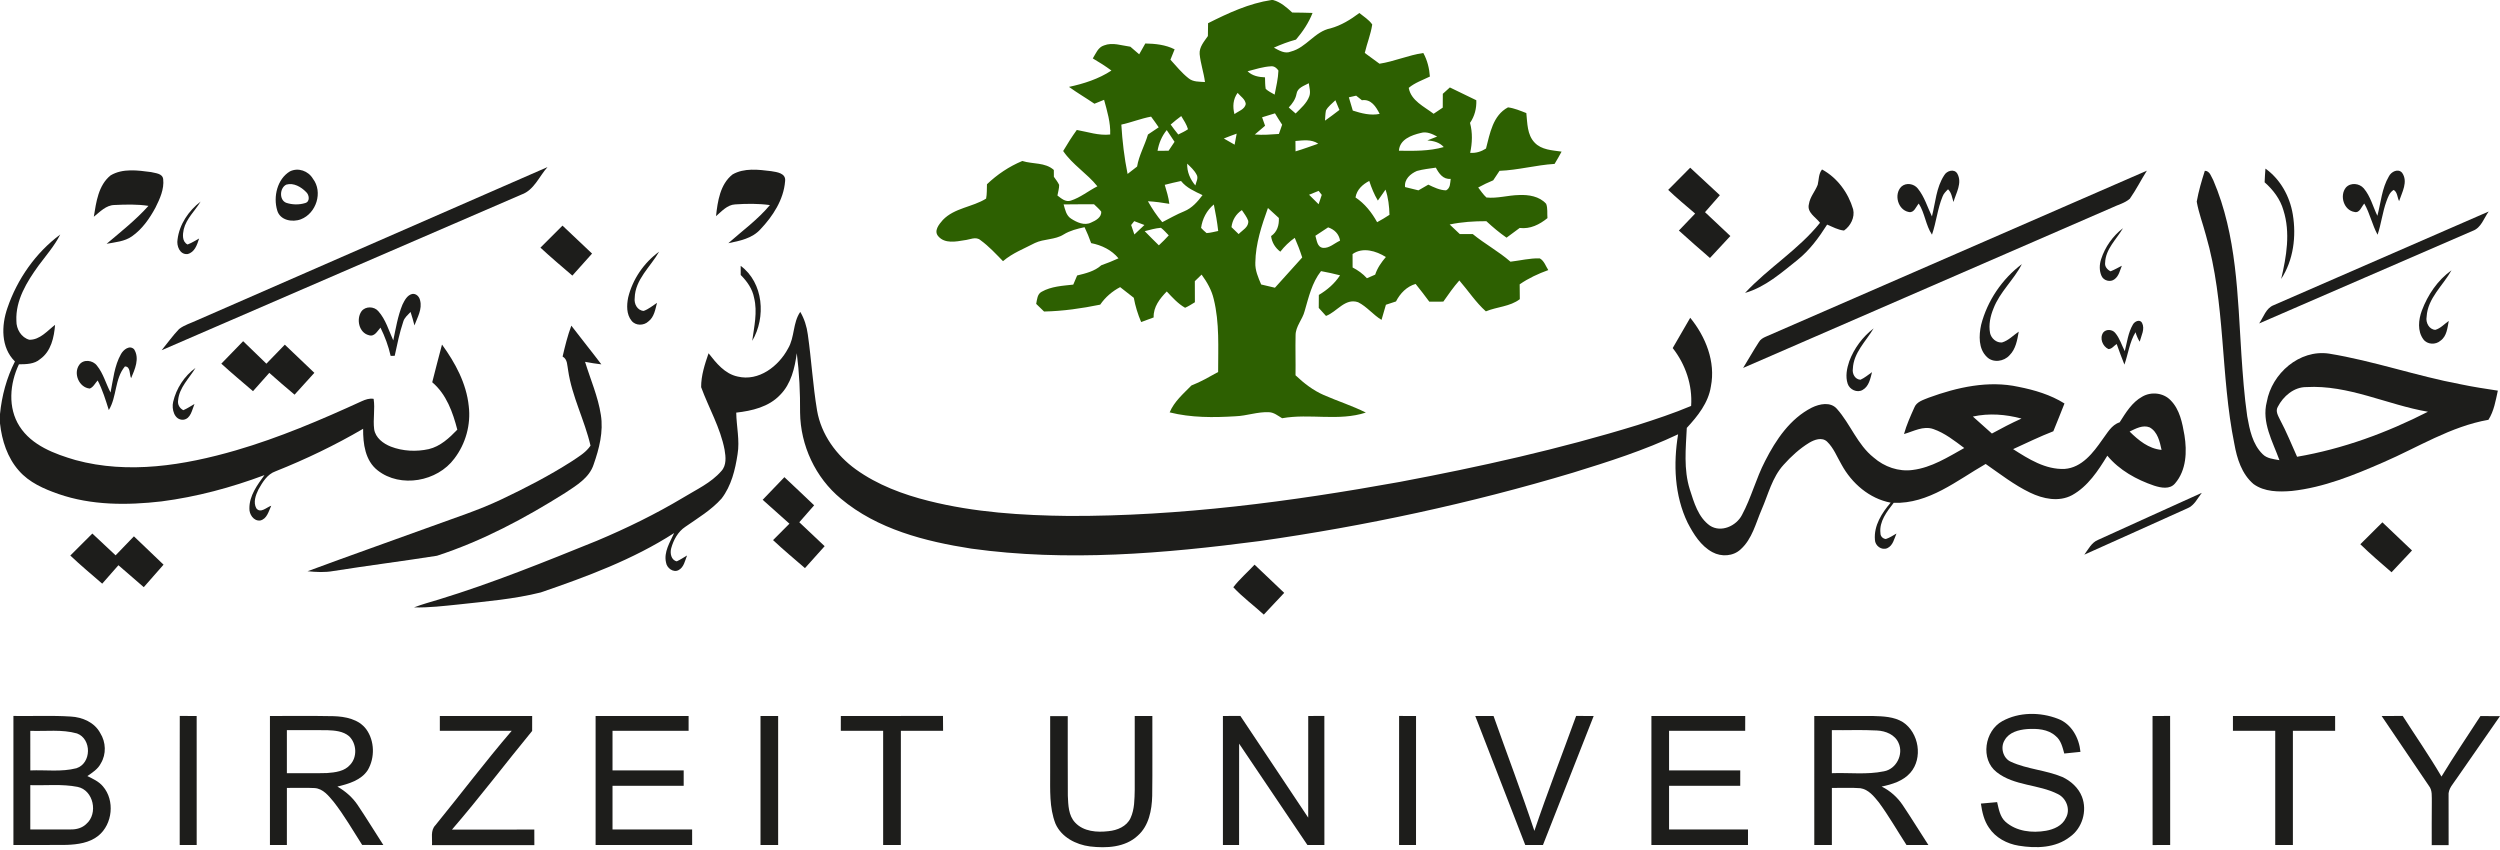 <?xml version="1.0" encoding="UTF-8" ?>
<!DOCTYPE svg PUBLIC "-//W3C//DTD SVG 1.1//EN" "http://www.w3.org/Graphics/SVG/1.1/DTD/svg11.dtd">
<svg width="1200pt" height="408pt" viewBox="0 0 1200 408" version="1.1" xmlns="http://www.w3.org/2000/svg">
<g id="#2d6001ff">
<path fill="#2d6001" opacity="1.00" d=" M 610.33 0.00 L 611.05 0.00 C 614.71 0.98 617.57 3.51 620.27 6.02 C 623.52 6.05 626.77 6.09 630.03 6.21 C 628.17 10.93 625.35 15.17 622.07 19.01 C 618.43 19.99 614.90 21.34 611.46 22.87 C 613.94 24.19 616.74 26.01 619.64 24.75 C 627.04 22.85 631.10 15.08 638.64 13.61 C 643.74 12.21 648.30 9.40 652.49 6.24 C 654.61 7.99 657.09 9.44 658.67 11.75 C 657.99 16.43 656.15 20.83 655.09 25.42 C 657.45 27.13 659.82 28.84 662.16 30.59 C 669.32 29.49 676.01 26.46 683.19 25.44 C 685.12 28.92 686.06 32.79 686.35 36.74 C 682.91 38.43 679.16 39.68 676.19 42.17 C 677.28 48.36 683.64 51.15 688.13 54.62 C 689.59 53.64 691.06 52.66 692.52 51.66 C 692.53 49.45 692.53 47.24 692.55 45.03 C 693.67 44.01 694.80 42.99 695.94 41.97 C 700.16 44.03 704.39 46.07 708.63 48.12 C 708.78 52.01 707.84 55.77 705.61 58.98 C 706.89 63.69 706.70 68.61 705.68 73.36 C 708.40 73.59 711.00 72.76 713.28 71.30 C 715.17 64.06 716.55 55.40 723.84 51.53 C 726.91 51.93 729.77 53.17 732.64 54.28 C 733.15 59.11 733.00 64.65 736.59 68.42 C 739.90 71.98 745.08 72.12 749.56 72.78 C 748.49 74.77 747.38 76.74 746.20 78.67 C 737.31 79.22 728.67 81.66 719.77 82.00 C 718.73 83.50 717.72 85.02 716.74 86.55 C 714.27 87.55 711.88 88.74 709.54 90.00 C 710.79 91.64 711.94 93.40 713.49 94.80 C 718.69 95.34 723.83 93.73 729.03 93.62 C 733.66 93.39 738.93 94.19 742.16 97.84 C 742.98 99.98 742.57 102.42 742.78 104.69 C 738.98 107.79 734.50 110.04 729.45 109.42 C 727.34 110.97 725.23 112.51 723.14 114.08 C 719.70 111.70 716.51 109.00 713.45 106.17 C 707.54 106.16 701.63 106.53 695.84 107.75 C 697.45 109.29 699.07 110.82 700.70 112.35 C 702.76 112.34 704.83 112.34 706.91 112.34 C 712.70 117.10 719.37 120.66 725.02 125.61 C 729.71 125.09 734.36 123.85 739.11 124.03 C 741.20 125.19 741.94 127.73 743.18 129.64 C 738.35 131.38 733.67 133.54 729.44 136.48 C 729.46 138.85 729.48 141.22 729.51 143.60 C 724.79 147.21 718.56 147.23 713.22 149.45 C 708.32 145.08 704.76 139.54 700.48 134.62 C 697.65 137.80 695.24 141.31 692.79 144.78 C 690.55 144.78 688.30 144.79 686.07 144.81 C 683.92 141.93 681.76 139.06 679.49 136.28 C 675.21 137.55 672.08 140.80 670.08 144.69 C 668.46 145.22 666.85 145.75 665.24 146.28 C 664.56 148.70 663.84 151.12 663.13 153.54 C 659.08 151.11 656.12 147.18 651.90 145.07 C 645.61 142.93 641.76 149.69 636.48 151.65 C 635.30 150.37 634.15 149.09 633.00 147.80 C 633.01 145.72 633.02 143.65 633.04 141.57 C 637.07 139.19 640.65 136.09 643.22 132.15 C 640.20 131.38 637.15 130.69 634.09 130.14 C 629.71 135.71 628.17 142.67 626.23 149.32 C 625.21 153.37 621.87 156.63 621.88 160.94 C 621.73 167.34 621.95 173.74 621.85 180.14 C 625.86 183.93 630.27 187.37 635.37 189.60 C 642.06 192.54 649.06 194.75 655.61 198.03 C 642.57 202.31 628.73 198.36 615.42 200.75 C 613.43 199.58 611.50 197.93 609.09 197.86 C 603.65 197.59 598.45 199.62 593.05 199.81 C 582.50 200.46 571.74 200.53 561.43 197.94 C 563.64 192.71 568.01 188.98 571.90 185.02 C 576.38 183.30 580.51 180.87 584.70 178.56 C 584.69 166.89 585.42 154.99 582.59 143.55 C 581.59 139.24 579.36 135.36 576.77 131.81 C 575.68 132.86 574.59 133.91 573.52 134.97 C 573.52 138.34 573.53 141.71 573.55 145.08 C 572.00 146.01 570.50 147.02 568.84 147.73 C 565.40 145.76 562.73 142.76 560.05 139.90 C 556.71 143.34 553.58 147.28 553.75 152.37 C 551.77 153.14 549.76 153.87 547.75 154.58 C 546.16 150.84 544.95 146.94 544.22 142.94 C 542.05 141.22 539.85 139.52 537.67 137.82 C 533.85 139.83 530.54 142.66 528.10 146.23 C 519.22 148.04 510.22 149.35 501.15 149.53 C 499.89 148.30 498.62 147.08 497.37 145.86 C 497.80 143.80 497.87 141.14 500.01 140.04 C 504.61 137.44 510.04 137.18 515.17 136.61 C 515.79 135.15 516.40 133.69 517.03 132.23 C 521.12 131.23 525.39 130.23 528.62 127.33 C 531.42 126.34 534.18 125.24 536.88 124.00 C 533.57 119.98 528.80 117.68 523.75 116.70 C 522.82 114.10 521.78 111.54 520.59 109.05 C 517.12 109.80 513.61 110.66 510.56 112.54 C 506.38 115.18 501.12 114.56 496.74 116.65 C 491.53 119.38 485.95 121.48 481.44 125.36 C 478.00 121.85 474.66 118.20 470.67 115.31 C 468.45 113.33 465.46 115.08 462.95 115.30 C 458.87 116.00 453.57 117.02 450.48 113.53 C 448.01 110.90 450.73 107.67 452.57 105.57 C 458.15 99.76 466.79 99.43 473.33 95.33 C 473.78 93.06 473.65 90.73 473.74 88.44 C 478.67 83.74 484.40 79.89 490.71 77.27 C 495.73 78.86 501.66 77.84 505.84 81.58 C 505.85 82.40 505.86 84.04 505.86 84.86 C 506.73 86.12 507.73 87.33 508.39 88.74 C 508.43 90.47 507.83 92.15 507.57 93.85 C 509.42 95.22 511.43 97.14 513.96 96.31 C 518.60 94.83 522.43 91.61 526.75 89.43 C 521.81 83.25 514.79 79.08 510.32 72.49 C 512.35 69.03 514.51 65.64 516.86 62.38 C 522.16 63.31 527.43 65.18 532.89 64.56 C 533.13 58.87 531.44 53.34 529.96 47.91 C 528.41 48.54 526.87 49.17 525.33 49.79 C 521.29 47.04 517.07 44.57 513.11 41.71 C 520.27 40.17 527.32 37.91 533.49 33.86 C 530.62 31.75 527.62 29.83 524.54 28.04 C 525.99 25.74 527.06 22.67 529.94 21.80 C 534.04 20.18 538.42 21.89 542.57 22.42 C 543.96 23.66 545.37 24.88 546.81 26.07 C 547.82 24.36 548.80 22.62 549.75 20.87 C 554.57 20.96 559.46 21.47 563.82 23.68 C 563.15 25.34 562.48 27.00 561.81 28.66 C 564.61 31.69 567.19 34.98 570.46 37.53 C 572.65 39.41 575.70 39.17 578.39 39.38 C 577.82 34.85 576.26 30.51 575.83 25.96 C 575.57 22.58 578.00 19.90 579.79 17.30 C 579.82 15.25 579.84 13.19 579.87 11.14 C 589.54 6.28 599.53 1.62 610.33 0.00 M 598.83 34.21 C 601.09 36.42 604.15 37.01 607.20 37.12 C 607.27 38.96 607.22 40.82 607.53 42.65 C 608.76 43.84 610.37 44.54 611.83 45.42 C 612.55 41.59 613.51 37.78 613.64 33.87 C 612.87 32.66 611.58 31.64 610.07 31.82 C 606.22 32.04 602.53 33.25 598.83 34.21 M 622.32 45.09 C 621.85 47.65 620.34 49.74 618.60 51.59 C 619.70 52.55 620.80 53.52 621.90 54.48 C 624.37 51.98 627.25 49.59 628.48 46.17 C 629.20 44.14 628.47 42.00 628.22 39.95 C 625.95 41.21 622.74 42.09 622.32 45.09 M 594.05 44.58 C 591.83 47.58 591.61 51.25 592.54 54.78 C 594.40 53.34 597.47 52.55 597.97 49.93 C 597.75 47.59 595.43 46.25 594.05 44.58 M 647.45 46.71 C 648.07 48.83 648.71 50.95 649.34 53.08 C 653.49 54.40 657.85 55.57 662.23 54.67 C 660.53 51.28 658.15 47.43 653.72 48.11 C 652.78 47.39 651.86 46.65 650.95 45.92 C 649.78 46.18 648.61 46.44 647.45 46.71 M 636.45 53.05 C 636.14 54.66 636.11 56.29 636.00 57.91 C 638.35 56.25 640.65 54.53 642.92 52.77 C 642.27 51.22 641.61 49.67 640.99 48.12 C 639.42 49.70 637.48 51.04 636.45 53.05 M 605.80 56.30 C 606.27 57.66 606.75 59.01 607.24 60.36 C 605.59 61.76 603.95 63.17 602.30 64.56 C 606.15 64.90 610.02 64.56 613.87 64.30 C 614.38 62.82 614.90 61.33 615.43 59.85 C 614.24 58.06 613.09 56.25 611.99 54.40 C 609.92 55.03 607.86 55.67 605.80 56.30 M 538.24 59.82 C 538.72 67.77 539.66 75.69 541.24 83.49 C 542.74 82.30 544.26 81.12 545.80 79.95 C 546.70 74.55 549.49 69.78 551.02 64.57 C 552.76 63.46 554.48 62.30 556.18 61.11 C 555.00 59.37 553.78 57.66 552.52 55.98 C 547.66 56.88 543.06 58.76 538.24 59.82 M 561.92 59.78 C 563.08 61.41 564.29 63.01 565.57 64.56 C 567.14 63.76 568.79 63.06 570.24 62.02 C 569.57 59.73 568.23 57.72 566.99 55.71 C 565.25 57.00 563.55 58.35 561.92 59.78 M 555.62 72.40 C 557.38 72.39 559.15 72.37 560.92 72.35 C 561.87 70.92 562.83 69.50 563.78 68.07 C 562.50 66.21 561.26 64.33 560.04 62.44 C 557.68 65.31 556.24 68.75 555.62 72.40 M 587.44 66.48 C 589.16 67.47 590.89 68.45 592.62 69.45 C 592.97 67.69 593.31 65.92 593.60 64.15 C 591.52 64.88 589.48 65.67 587.44 66.48 M 671.48 72.35 C 678.67 72.44 686.02 72.59 693.00 70.59 C 690.99 68.30 688.06 67.61 685.14 67.39 C 686.72 66.81 688.27 66.19 689.84 65.54 C 687.43 64.26 684.75 62.99 681.97 63.82 C 677.47 64.89 671.83 66.92 671.48 72.35 M 621.81 67.68 C 621.82 69.34 621.84 71.00 621.86 72.66 C 625.54 71.57 629.12 70.22 632.75 68.98 C 629.49 66.73 625.50 67.38 621.81 67.68 M 569.85 78.54 C 569.70 82.46 571.28 86.07 573.77 89.02 C 574.13 87.30 575.41 85.42 574.31 83.73 C 573.24 81.68 571.47 80.13 569.85 78.54 M 680.11 82.06 C 676.99 83.41 673.98 86.05 674.43 89.79 C 676.56 90.35 678.70 90.87 680.85 91.37 C 682.41 90.44 683.99 89.52 685.59 88.63 C 688.28 89.92 691.06 91.29 694.11 91.37 C 696.23 90.30 696.05 87.86 696.33 85.85 C 692.69 86.21 690.70 83.28 689.20 80.47 C 686.16 80.92 683.08 81.23 680.11 82.06 M 559.08 88.72 C 559.97 91.72 560.91 94.72 561.28 97.84 C 557.87 97.25 554.44 96.79 551.00 96.59 C 552.98 100.14 555.24 103.54 557.89 106.64 C 561.38 104.86 564.77 102.89 568.42 101.42 C 572.15 99.89 574.86 96.82 577.21 93.66 C 573.49 91.87 569.53 90.21 566.90 86.88 C 564.27 87.43 561.67 88.05 559.08 88.72 M 650.64 94.77 C 655.11 97.75 658.45 101.99 661.02 106.65 C 663.05 105.57 665.03 104.38 666.95 103.11 C 666.84 99.01 666.39 94.91 665.05 91.01 C 663.81 92.77 662.60 94.54 661.37 96.28 C 659.60 93.33 658.30 90.12 657.24 86.85 C 654.03 88.52 651.26 91.03 650.64 94.77 M 628.35 93.48 C 629.88 94.99 631.40 96.51 632.93 98.03 C 633.43 96.53 633.94 95.04 634.45 93.54 C 634.08 93.06 633.33 92.10 632.95 91.62 C 631.41 92.24 629.88 92.87 628.35 93.48 M 510.54 98.12 C 511.25 100.57 511.76 103.45 514.09 104.93 C 516.87 106.73 520.49 108.45 523.75 106.82 C 525.91 105.90 528.86 104.29 528.57 101.54 C 527.54 100.25 526.30 99.17 525.12 98.04 C 520.26 98.09 515.40 98.02 510.54 98.12 M 576.52 109.39 C 577.36 110.24 578.19 111.15 579.16 111.88 C 581.06 111.78 582.88 111.23 584.74 110.87 C 584.25 106.59 583.52 102.35 582.64 98.15 C 579.22 100.99 577.13 105.01 576.52 109.39 M 602.56 126.04 C 602.40 129.76 603.94 133.21 605.36 136.55 C 607.56 137.07 609.76 137.60 611.97 138.11 C 616.33 133.27 620.72 128.45 625.06 123.59 C 624.04 120.38 622.83 117.24 621.48 114.16 C 618.84 116.02 616.54 118.27 614.55 120.81 C 612.10 118.96 610.51 116.38 610.12 113.32 C 613.08 111.32 614.02 108.05 613.85 104.63 C 612.09 103.04 610.35 101.44 608.61 99.84 C 605.58 108.28 602.69 116.98 602.56 126.04 M 591.11 109.03 C 592.25 110.14 593.40 111.25 594.55 112.36 C 596.32 110.49 599.52 109.01 599.15 105.99 C 598.48 104.09 597.18 102.52 596.10 100.85 C 593.24 102.74 591.51 105.63 591.11 109.03 M 544.43 106.15 C 544.06 106.61 543.32 107.54 542.95 108.01 C 543.47 109.52 543.98 111.03 544.50 112.55 C 546.10 111.03 547.71 109.52 549.32 108.00 C 547.68 107.39 546.06 106.76 544.43 106.15 M 549.46 110.96 C 551.70 113.25 553.95 115.53 556.25 117.76 C 557.90 116.24 559.48 114.64 561.00 112.98 C 559.78 111.74 558.64 110.40 557.26 109.34 C 554.60 109.54 552.03 110.31 549.46 110.96 M 631.39 113.17 C 632.08 115.33 632.19 118.62 635.07 118.98 C 638.10 119.22 640.57 116.70 643.23 115.51 C 642.71 112.29 640.52 110.15 637.50 109.13 C 635.48 110.50 633.43 111.84 631.39 113.17 M 649.23 121.95 C 649.23 124.09 649.23 126.24 649.25 128.39 C 651.82 129.71 654.18 131.40 656.12 133.56 C 657.43 132.98 658.76 132.41 660.09 131.83 C 661.12 128.64 663.06 125.90 665.21 123.37 C 660.57 120.44 654.11 118.48 649.23 121.95 Z" />
</g>
<g id="#1d1d1bff">
<path fill="#1d1d1b" opacity="1.00" d=" M 94.72 153.66 C 150.75 129.19 206.77 104.67 262.80 80.20 C 258.78 84.66 256.38 91.24 250.33 93.38 C 192.71 118.20 135.18 143.24 77.58 168.11 C 80.38 164.73 82.90 161.11 85.95 157.94 C 88.54 155.94 91.79 155.05 94.72 153.66 Z" />
<path fill="#1d1d1b" opacity="1.00" d=" M 800.72 91.15 C 804.23 87.59 807.76 84.05 811.29 80.50 C 816.04 84.90 820.78 89.30 825.53 93.70 C 823.15 96.41 820.77 99.12 818.40 101.84 C 822.46 105.65 826.51 109.48 830.57 113.29 C 827.31 116.81 824.04 120.32 820.78 123.83 C 815.78 119.47 810.75 115.15 805.86 110.67 C 808.45 107.94 811.06 105.22 813.67 102.51 C 809.30 98.78 804.88 95.11 800.72 91.15 Z" />
<path fill="#1d1d1b" opacity="1.00" d=" M 53.09 84.18 C 58.90 80.72 66.12 81.76 72.50 82.60 C 74.61 83.16 77.99 83.19 78.33 85.99 C 78.87 90.82 76.72 95.45 74.62 99.67 C 71.80 104.88 68.29 109.95 63.38 113.41 C 59.82 115.95 55.32 116.23 51.17 117.03 C 58.07 111.20 65.20 105.56 71.26 98.82 C 65.87 97.98 60.38 98.15 54.95 98.40 C 50.89 98.47 47.99 101.69 45.03 104.04 C 46.17 97.04 47.19 88.93 53.09 84.18 Z" />
<path fill="#1d1d1b" opacity="1.00" d=" M 139.17 82.26 C 143.16 80.30 147.98 82.04 150.19 85.77 C 155.13 92.18 151.81 102.44 144.40 105.27 C 140.28 106.83 134.36 105.74 133.05 100.95 C 131.09 94.42 133.08 85.91 139.17 82.26 M 137.48 88.60 C 134.23 90.04 133.87 96.08 137.46 97.37 C 140.32 98.30 143.55 98.37 146.44 97.48 C 148.93 96.85 148.48 93.50 146.90 92.14 C 144.53 89.72 140.95 87.62 137.48 88.60 Z" />
<path fill="#1d1d1b" opacity="1.00" d=" M 351.63 83.73 C 357.19 80.52 364.04 81.40 370.14 82.15 C 372.94 82.61 377.34 83.09 376.85 86.97 C 376.16 95.83 370.98 103.78 364.99 110.08 C 361.04 114.45 355.08 115.63 349.58 116.74 C 356.34 110.77 363.74 105.40 369.56 98.44 C 364.04 97.67 358.43 97.74 352.88 98.11 C 349.06 98.31 346.40 101.45 343.69 103.76 C 344.46 96.66 345.64 88.43 351.63 83.73 Z" />
<path fill="#1d1d1b" opacity="1.00" d=" M 872.50 88.69 C 873.10 86.20 872.88 83.45 874.57 81.34 C 881.93 85.34 887.16 92.51 889.51 100.47 C 890.41 104.33 888.28 108.47 885.12 110.66 C 882.22 110.36 879.66 108.89 877.02 107.81 C 873.06 114.04 868.63 120.12 862.81 124.76 C 855.06 130.94 847.36 137.80 837.62 140.61 C 848.81 128.56 863.28 119.85 873.61 106.94 C 871.53 104.18 867.19 102.00 868.29 97.93 C 868.80 94.49 871.29 91.85 872.50 88.69 Z" />
<path fill="#1d1d1b" opacity="1.00" d=" M 933.20 84.16 C 934.42 81.95 938.07 80.81 939.54 83.39 C 941.98 87.88 938.89 92.61 937.67 96.97 C 937.00 94.86 936.74 92.48 935.06 90.86 C 934.04 91.87 932.96 92.89 932.45 94.27 C 930.00 100.17 929.43 106.62 927.35 112.64 C 924.31 108.09 923.96 102.34 921.00 97.71 C 919.63 99.23 918.77 102.37 916.15 101.75 C 910.97 100.72 908.99 93.30 912.61 89.63 C 914.88 87.51 918.67 88.12 920.54 90.49 C 923.74 94.40 925.14 99.39 927.33 103.88 C 929.02 97.27 929.38 90.01 933.20 84.16 Z" />
<path fill="#1d1d1b" opacity="1.00" d=" M 847.60 161.60 C 908.59 135.09 969.52 108.45 1030.50 81.92 C 1027.70 86.37 1025.34 91.09 1022.33 95.38 C 1019.89 97.53 1016.57 98.29 1013.70 99.69 C 954.69 125.31 895.70 150.99 836.69 176.62 C 839.25 172.52 841.59 168.28 844.24 164.23 C 844.96 162.92 846.26 162.17 847.60 161.60 Z" />
<path fill="#1d1d1b" opacity="1.00" d=" M 1058.32 81.98 C 1060.75 81.99 1061.41 84.89 1062.42 86.62 C 1073.68 112.94 1074.06 142.04 1075.87 170.14 C 1076.53 180.04 1077.25 189.95 1078.66 199.78 C 1079.80 206.21 1081.20 213.22 1086.05 217.98 C 1088.16 220.15 1091.32 220.35 1094.13 220.88 C 1090.89 211.93 1085.51 202.72 1088.06 192.88 C 1090.48 179.28 1103.72 167.65 1117.90 169.73 C 1139.27 173.22 1159.81 180.46 1181.09 184.45 C 1187.00 185.69 1192.98 186.61 1198.96 187.51 C 1197.92 192.29 1197.11 197.31 1194.45 201.50 C 1176.35 204.68 1160.62 214.73 1143.97 221.92 C 1129.91 228.04 1115.44 234.00 1100.06 235.66 C 1093.85 236.17 1086.94 236.16 1081.69 232.34 C 1076.05 227.55 1073.74 220.11 1072.49 213.07 C 1065.76 179.99 1068.33 145.53 1058.85 112.94 C 1057.43 107.54 1055.40 102.29 1054.43 96.79 C 1055.31 91.78 1056.76 86.83 1058.32 81.98 M 1093.34 195.28 C 1092.09 197.40 1093.54 199.63 1094.45 201.55 C 1097.51 207.29 1099.94 213.32 1102.60 219.25 C 1124.54 215.49 1145.62 207.74 1165.41 197.64 C 1145.82 194.29 1127.28 184.63 1107.01 185.80 C 1101.05 185.77 1095.94 190.21 1093.34 195.28 Z" />
<path fill="#1d1d1b" opacity="1.00" d=" M 1087.02 87.50 C 1087.11 85.31 1087.23 83.12 1087.42 80.93 C 1094.60 86.07 1099.11 94.27 1100.54 102.91 C 1102.28 113.43 1100.88 124.85 1094.96 133.90 C 1097.50 123.16 1099.47 111.70 1096.04 100.91 C 1094.53 95.60 1091.11 91.11 1087.02 87.50 Z" />
<path fill="#1d1d1b" opacity="1.00" d=" M 1146.65 84.68 C 1147.73 82.45 1151.11 80.66 1153.03 82.96 C 1155.99 87.24 1152.97 92.27 1151.57 96.54 C 1150.67 94.81 1150.81 92.24 1148.97 91.16 C 1146.98 92.30 1146.26 94.59 1145.50 96.59 C 1143.59 101.82 1143.02 107.41 1141.23 112.67 C 1138.64 107.88 1137.56 102.46 1134.86 97.71 C 1133.48 99.14 1132.70 102.38 1130.15 101.74 C 1125.01 100.94 1122.90 93.90 1126.03 90.02 C 1128.26 87.50 1132.50 87.94 1134.61 90.41 C 1137.83 94.20 1139.01 99.18 1141.14 103.58 C 1142.82 97.27 1143.27 90.41 1146.65 84.68 Z" />
<path fill="#1d1d1b" opacity="1.00" d=" M 85.22 114.95 C 86.09 107.69 90.56 101.14 96.29 96.75 C 93.63 101.21 89.46 104.86 88.19 110.07 C 87.65 112.57 87.34 115.98 90.03 117.36 C 91.98 116.61 93.76 115.50 95.58 114.48 C 94.61 117.45 93.46 121.16 89.98 121.96 C 86.28 122.29 84.67 117.99 85.22 114.95 Z" />
<path fill="#1d1d1b" opacity="1.00" d=" M 1091.38 146.48 C 1125.79 131.54 1160.16 116.50 1194.56 101.53 C 1192.25 104.76 1190.97 109.36 1186.90 110.81 C 1152.70 125.57 1118.58 140.48 1084.39 155.26 C 1086.51 152.23 1087.63 147.92 1091.38 146.48 Z" />
<path fill="#1d1d1b" opacity="1.00" d=" M 259.41 118.87 C 262.92 115.33 266.46 111.82 270.00 108.30 C 274.72 112.78 279.43 117.27 284.19 121.72 C 281.07 125.27 277.90 128.78 274.73 132.29 C 269.58 127.87 264.39 123.49 259.41 118.87 Z" />
<path fill="#1d1d1b" opacity="1.00" d=" M 1008.54 124.39 C 1010.44 118.52 1014.15 113.27 1019.04 109.52 C 1015.93 114.87 1010.68 119.49 1010.46 126.07 C 1010.18 127.93 1011.49 129.46 1013.08 130.23 C 1014.95 129.49 1016.69 128.46 1018.49 127.55 C 1017.56 129.79 1017.07 132.50 1014.99 134.02 C 1013.02 135.63 1009.71 134.75 1008.73 132.43 C 1007.59 129.91 1007.70 126.98 1008.54 124.39 Z" />
<path fill="#1d1d1b" opacity="1.00" d=" M 3.58 147.78 C 8.31 133.93 17.14 121.31 28.93 112.56 C 26.16 118.03 22.09 122.63 18.47 127.53 C 12.89 135.27 7.41 144.11 7.87 154.03 C 7.80 157.94 10.20 162.04 14.10 163.09 C 19.20 163.15 22.72 158.77 26.44 155.92 C 25.95 161.93 24.53 168.63 19.29 172.35 C 16.48 174.83 12.60 174.82 9.08 174.87 C 4.69 184.12 3.66 195.69 9.37 204.62 C 15.27 213.87 26.20 217.88 36.25 220.83 C 61.62 227.75 88.45 223.36 113.25 216.16 C 134.03 210.10 153.99 201.58 173.64 192.58 C 175.42 191.78 177.36 191.08 179.34 191.45 C 180.09 196.27 178.99 201.16 179.59 205.99 C 180.20 210.14 183.93 212.92 187.59 214.37 C 193.34 216.59 199.79 216.90 205.79 215.58 C 211.35 214.28 215.66 210.23 219.51 206.24 C 217.34 197.86 214.28 189.25 207.47 183.48 C 209.01 177.45 210.55 171.41 212.16 165.39 C 218.51 174.13 223.88 184.03 225.00 194.93 C 226.08 203.83 223.52 213.04 218.07 220.14 C 209.92 231.15 192.26 234.41 181.29 225.80 C 175.25 221.09 174.24 212.96 174.30 205.82 C 160.83 213.69 146.74 220.46 132.25 226.23 C 128.25 227.64 125.99 231.50 124.03 234.99 C 122.70 237.68 121.48 241.14 123.02 243.97 C 125.07 246.63 127.95 243.46 130.20 242.75 C 128.94 245.38 128.18 249.12 124.87 249.85 C 121.75 250.19 119.58 246.86 119.71 244.03 C 119.67 237.90 123.51 232.78 126.94 228.05 C 110.98 234.03 94.39 238.49 77.47 240.68 C 61.01 242.58 43.87 242.61 28.05 237.11 C 21.10 234.68 14.00 231.60 9.07 225.92 C 3.53 219.68 0.90 211.42 0.00 203.25 L 0.00 198.74 C 0.86 189.99 3.18 181.35 7.17 173.50 C 0.35 166.79 0.63 156.23 3.58 147.78 Z" />
<path fill="#1d1d1b" opacity="1.00" d=" M 301.51 142.85 C 303.62 134.04 309.08 126.12 316.38 120.80 C 312.28 128.05 304.85 134.09 304.66 143.02 C 304.27 145.83 305.89 149.03 308.97 149.24 C 311.34 148.39 313.28 146.73 315.36 145.37 C 314.54 148.52 314.02 152.19 311.23 154.29 C 309.03 156.37 305.09 156.44 303.15 153.96 C 300.64 150.87 300.78 146.55 301.51 142.85 Z" />
<path fill="#1d1d1b" opacity="1.00" d=" M 950.95 155.89 C 953.91 144.38 961.00 133.92 970.49 126.78 C 966.65 134.32 959.94 140.08 956.87 148.08 C 955.35 151.78 954.48 155.90 955.23 159.88 C 955.79 162.43 958.30 164.63 960.97 164.38 C 964.09 163.46 966.37 160.95 969.00 159.18 C 968.28 163.18 967.59 167.55 964.57 170.53 C 961.90 173.54 956.70 174.31 953.72 171.35 C 949.59 167.43 949.83 161.03 950.95 155.89 Z" />
<path fill="#1d1d1b" opacity="1.00" d=" M 355.53 127.61 C 366.53 135.76 367.73 152.34 361.07 163.60 C 361.98 156.79 363.66 149.83 361.97 142.99 C 361.18 138.69 358.59 135.02 355.54 131.99 C 355.54 130.90 355.53 128.71 355.53 127.61 Z" />
<path fill="#1d1d1b" opacity="1.00" d=" M 1162.48 149.11 C 1165.31 141.53 1170.08 134.47 1176.73 129.73 C 1172.64 137.09 1165.26 143.11 1164.78 152.06 C 1164.24 154.81 1165.95 158.18 1168.98 158.33 C 1171.50 157.59 1173.30 155.51 1175.41 154.04 C 1174.76 157.35 1174.48 161.36 1171.48 163.50 C 1169.14 165.61 1165.08 165.46 1163.20 162.85 C 1160.29 158.90 1160.86 153.47 1162.48 149.11 Z" />
<path fill="#1d1d1b" opacity="1.00" d=" M 193.17 146.25 C 194.19 144.18 195.42 141.67 197.88 141.09 C 199.74 140.82 201.26 142.37 201.62 144.08 C 202.80 148.34 200.36 152.33 198.93 156.19 C 198.38 154.02 197.77 151.86 197.07 149.74 C 195.77 151.16 194.13 152.43 193.57 154.37 C 191.77 159.72 190.65 165.27 189.46 170.79 C 188.97 170.80 188.00 170.81 187.51 170.82 C 186.44 166.12 184.78 161.58 182.63 157.26 C 181.13 158.89 179.76 161.82 177.04 160.89 C 172.27 159.71 170.90 153.11 173.53 149.40 C 175.44 146.88 179.60 147.01 181.59 149.37 C 185.14 153.34 186.59 158.63 188.77 163.39 C 189.98 157.62 190.93 151.73 193.17 146.25 Z" />
<path fill="#1d1d1b" opacity="1.00" d=" M 378.26 167.29 C 381.51 161.85 380.49 154.98 384.12 149.70 C 386.08 153.00 387.23 156.69 387.74 160.49 C 389.48 172.63 390.17 184.92 392.19 197.02 C 394.16 208.53 401.44 218.55 410.79 225.29 C 421.22 232.79 433.46 237.36 445.84 240.45 C 467.76 245.96 490.46 247.40 512.99 247.66 C 566.32 247.82 619.39 240.81 671.78 231.34 C 710.24 224.10 748.52 215.57 785.94 204.05 C 794.64 201.27 803.32 198.40 811.74 194.85 C 812.44 184.86 809.05 174.91 802.90 167.07 C 805.70 162.23 808.49 157.37 811.31 152.53 C 818.72 161.63 823.56 173.63 821.23 185.47 C 820.03 193.34 814.89 199.73 809.66 205.39 C 809.18 215.21 808.09 225.29 811.09 234.86 C 813.12 241.15 815.09 248.29 820.78 252.32 C 826.12 255.79 833.42 252.49 836.15 247.18 C 840.62 238.88 842.91 229.61 847.27 221.25 C 852.43 211.09 859.24 200.96 869.67 195.66 C 873.38 193.85 878.64 192.71 881.73 196.26 C 888.23 203.56 891.55 213.44 899.38 219.63 C 904.47 224.07 911.33 226.52 918.10 225.58 C 927.15 224.45 935.03 219.40 942.84 215.05 C 938.19 211.59 933.54 207.86 928.00 205.94 C 923.18 204.26 918.47 207.06 913.92 208.34 C 915.13 203.96 917.00 199.81 918.85 195.68 C 919.93 192.80 923.18 191.98 925.74 190.90 C 939.40 185.90 954.39 182.50 968.88 185.68 C 976.57 187.20 984.25 189.47 990.95 193.67 C 989.23 198.14 987.38 202.56 985.60 207.01 C 979.03 209.56 972.69 212.66 966.29 215.58 C 973.71 220.34 981.88 225.49 991.04 225.08 C 999.31 224.47 1004.73 217.32 1009.10 211.06 C 1011.49 207.96 1013.42 203.99 1017.43 202.72 C 1020.38 198.09 1023.36 193.07 1028.34 190.36 C 1032.59 187.90 1038.44 188.52 1041.88 192.12 C 1046.29 196.54 1047.51 203.00 1048.54 208.92 C 1049.80 216.77 1049.47 225.72 1044.03 232.03 C 1041.53 235.04 1037.27 234.16 1034.03 233.13 C 1025.53 230.26 1017.32 225.72 1011.52 218.73 C 1007.09 225.94 1002.19 233.49 994.59 237.68 C 988.22 241.09 980.60 239.45 974.42 236.46 C 966.77 232.77 960.05 227.52 953.12 222.70 C 939.33 230.61 925.77 241.94 908.97 241.36 C 905.72 245.55 901.95 250.30 902.62 255.95 C 902.60 257.43 903.76 258.58 905.20 258.73 C 907.03 258.15 908.63 257.03 910.30 256.10 C 909.21 258.61 908.65 261.86 905.90 263.12 C 903.17 264.32 900.02 261.97 899.96 259.09 C 899.40 252.33 903.27 246.20 907.52 241.28 C 897.30 239.34 888.84 231.99 883.95 223.02 C 881.75 219.27 880.17 215.02 876.98 211.96 C 874.50 209.69 870.92 211.04 868.43 212.52 C 863.78 215.36 859.72 219.09 856.10 223.14 C 850.62 229.17 848.76 237.31 845.58 244.60 C 842.75 251.15 841.06 258.68 835.56 263.64 C 831.96 267.08 826.23 267.37 821.96 265.04 C 816.39 262.04 812.92 256.41 810.08 250.96 C 803.72 237.85 803.15 222.63 805.49 208.46 C 789.26 216.15 772.10 221.62 754.96 226.90 C 705.76 241.66 655.39 252.48 604.55 259.72 C 558.77 265.71 512.13 269.73 466.17 263.33 C 444.06 259.88 421.13 254.03 403.63 239.36 C 391.41 229.30 384.21 213.78 384.04 198.00 C 384.10 188.48 383.67 178.97 382.46 169.53 C 381.47 176.69 379.73 184.26 374.45 189.56 C 369.02 195.32 360.96 197.21 353.39 198.06 C 353.50 204.72 355.15 211.38 354.03 218.03 C 352.91 225.49 351.02 233.22 346.35 239.31 C 341.42 244.83 334.97 248.67 328.95 252.87 C 325.42 255.20 323.27 259.17 322.18 263.16 C 321.52 265.47 322.11 268.87 324.86 269.44 C 326.58 268.65 328.15 267.59 329.78 266.63 C 328.78 269.10 328.30 272.33 325.68 273.67 C 323.14 274.99 320.06 272.63 319.70 270.02 C 318.52 264.96 321.60 260.28 323.59 255.86 C 303.87 268.57 281.67 276.78 259.59 284.36 C 246.68 287.60 233.35 288.67 220.15 290.14 C 213.03 290.86 205.89 291.74 198.72 291.55 C 202.65 290.04 206.71 288.95 210.73 287.73 C 236.53 279.83 261.56 269.66 286.55 259.55 C 300.79 253.56 314.70 246.76 327.96 238.84 C 334.26 234.97 341.29 231.82 346.22 226.14 C 348.80 223.38 348.39 219.30 347.80 215.88 C 345.78 205.28 340.22 195.87 336.55 185.84 C 336.51 180.25 338.32 174.81 340.11 169.57 C 343.82 174.29 347.89 179.45 354.11 180.75 C 364.20 183.17 373.75 175.80 378.26 167.29 M 946.98 199.94 C 950.00 202.68 953.06 205.39 956.11 208.10 C 960.77 205.55 965.47 203.09 970.32 200.91 C 962.73 198.87 954.70 198.24 946.98 199.94 M 1022.21 207.14 C 1026.46 211.34 1031.35 215.39 1037.55 215.95 C 1036.69 211.99 1035.68 207.26 1031.82 205.13 C 1028.50 203.82 1025.15 205.75 1022.21 207.14 Z" />
<path fill="#1d1d1b" opacity="1.00" d=" M 1023.79 155.78 C 1024.57 154.30 1027.09 153.06 1028.16 154.94 C 1029.70 157.91 1027.80 161.11 1027.05 164.02 C 1026.18 162.59 1025.51 161.08 1025.06 159.47 C 1022.16 164.22 1021.55 169.85 1019.72 175.01 C 1018.36 171.76 1017.23 168.42 1016.01 165.12 C 1014.70 165.94 1013.72 167.55 1012.05 167.55 C 1009.20 166.23 1007.69 162.29 1009.55 159.60 C 1010.98 157.86 1013.87 158.08 1015.27 159.76 C 1017.45 162.31 1018.39 165.63 1019.90 168.57 C 1020.99 164.27 1021.51 159.67 1023.79 155.78 Z" />
<path fill="#1d1d1b" opacity="1.00" d=" M 274.24 156.32 C 278.98 162.56 283.94 168.63 288.65 174.89 C 286.02 174.59 283.42 174.17 280.83 173.68 C 283.42 182.14 287.06 190.35 288.41 199.14 C 289.71 207.21 287.62 215.33 284.96 222.91 C 282.89 229.36 276.74 232.96 271.43 236.50 C 252.04 248.72 231.60 259.64 209.76 266.76 C 193.21 269.38 176.57 271.46 160.03 274.09 C 155.93 274.83 151.75 274.62 147.63 274.19 C 167.32 266.89 187.14 259.92 206.87 252.75 C 218.20 248.58 229.73 244.92 240.65 239.72 C 252.23 234.24 263.65 228.33 274.45 221.43 C 277.69 219.25 281.22 217.22 283.45 213.91 C 280.63 201.68 274.53 190.32 272.71 177.81 C 272.21 175.44 272.50 172.50 270.05 171.14 C 271.21 166.14 272.44 161.14 274.24 156.32 Z" />
<path fill="#1d1d1b" opacity="1.00" d=" M 899.35 157.62 C 895.63 163.85 889.67 169.32 889.37 177.04 C 888.97 179.40 890.44 182.16 893.04 182.27 C 895.06 181.35 896.76 179.90 898.57 178.63 C 897.76 181.71 897.13 185.43 894.08 187.15 C 891.43 188.74 887.79 187.00 886.88 184.18 C 885.72 180.66 886.49 176.82 887.65 173.40 C 889.97 167.19 894.08 161.65 899.35 157.62 Z" />
<path fill="#1d1d1b" opacity="1.00" d=" M 116.71 163.77 C 120.45 167.35 124.16 170.96 127.87 174.57 C 130.82 171.52 133.76 168.48 136.71 165.44 C 141.43 169.95 146.16 174.46 150.89 178.96 C 147.74 182.47 144.58 185.97 141.39 189.44 C 137.27 186.03 133.26 182.50 129.26 178.97 C 126.65 181.90 124.05 184.83 121.44 187.76 C 116.35 183.38 111.19 179.10 106.23 174.56 C 109.74 170.98 113.23 167.39 116.71 163.77 Z" />
<path fill="#1d1d1b" opacity="1.00" d=" M 58.07 169.97 C 59.22 167.88 62.19 165.46 64.37 167.66 C 67.12 172.03 64.74 177.27 62.93 181.53 C 62.05 179.73 62.75 175.90 59.96 175.89 C 54.99 181.86 56.15 190.43 52.23 196.83 C 50.71 192.00 49.23 187.13 46.89 182.62 C 45.64 183.90 44.85 185.83 43.08 186.51 C 37.92 186.01 35.08 179.22 38.06 175.10 C 40.07 172.27 44.56 172.88 46.51 175.47 C 49.61 179.25 50.80 184.14 53.06 188.40 C 54.32 182.18 54.89 175.58 58.07 169.97 Z" />
<path fill="#1d1d1b" opacity="1.00" d=" M 83.11 192.91 C 84.60 186.45 88.48 180.51 93.84 176.59 C 90.85 181.61 86.04 185.96 85.50 192.10 C 85.14 194.10 86.20 195.99 88.00 196.89 C 89.88 196.08 91.58 194.93 93.35 193.91 C 92.18 196.67 91.61 201.03 87.98 201.48 C 83.64 201.73 82.31 196.30 83.11 192.91 Z" />
<path fill="#1d1d1b" opacity="1.00" d=" M 376.51 229.04 C 381.32 233.50 386.02 238.06 390.79 242.55 C 388.42 245.27 386.05 247.98 383.66 250.68 C 387.70 254.52 391.77 258.34 395.83 262.17 C 392.68 265.68 389.53 269.19 386.38 272.70 C 381.24 268.25 376.01 263.91 371.06 259.25 C 373.67 256.61 376.30 253.99 378.93 251.37 C 374.64 247.54 370.36 243.72 366.08 239.90 C 369.57 236.29 373.06 232.68 376.51 229.04 Z" />
<path fill="#1d1d1b" opacity="1.00" d=" M 1007.09 259.13 C 1023.69 251.62 1040.25 244.03 1056.87 236.56 C 1054.80 239.18 1053.29 242.62 1050.02 243.96 C 1033.49 251.37 1017.01 258.87 1000.47 266.24 C 1002.40 263.67 1003.91 260.41 1007.09 259.13 Z" />
<path fill="#1d1d1b" opacity="1.00" d=" M 1143.54 250.71 C 1148.29 255.20 1153.02 259.72 1157.76 264.23 C 1154.49 267.72 1151.21 271.21 1147.94 274.69 C 1142.86 270.30 1137.77 265.92 1132.96 261.24 C 1136.48 257.72 1140.01 254.22 1143.54 250.71 Z" />
<path fill="#1d1d1b" opacity="1.00" d=" M 44.32 256.10 C 48.05 259.59 51.77 263.07 55.49 266.56 C 58.43 263.53 61.36 260.48 64.28 257.44 C 69.03 261.96 73.76 266.50 78.50 271.04 C 75.33 274.63 72.16 278.22 69.01 281.84 C 64.98 278.30 60.92 274.79 56.84 271.31 C 54.24 274.25 51.63 277.19 49.06 280.16 C 43.92 275.70 38.69 271.34 33.75 266.66 C 37.26 263.13 40.80 259.62 44.32 256.10 Z" />
<path fill="#1d1d1b" opacity="1.00" d=" M 591.99 281.88 C 595.01 277.93 598.82 274.68 602.19 271.04 C 606.96 275.53 611.68 280.05 616.42 284.57 C 613.16 288.06 609.87 291.52 606.62 295.01 C 601.78 290.59 596.47 286.67 591.99 281.88 Z" />
<path fill="#1d1d1b" opacity="1.00" d=" M 961.12 346.14 C 969.19 341.70 979.34 341.74 987.81 345.02 C 994.35 347.46 997.99 354.23 998.62 360.89 C 996.02 361.18 993.44 361.43 990.85 361.69 C 990.01 358.69 989.29 355.34 986.72 353.29 C 983.03 349.93 977.71 349.65 972.99 349.96 C 968.98 350.29 964.36 351.47 962.25 355.25 C 960.04 358.71 961.42 364.05 965.29 365.68 C 973.12 369.25 981.96 369.63 989.89 372.94 C 994.01 374.85 997.68 378.14 999.34 382.44 C 1001.96 389.19 999.50 397.54 993.55 401.71 C 986.64 407.10 977.26 407.29 968.98 405.93 C 963.35 405.02 957.87 402.12 954.69 397.28 C 952.32 393.88 951.41 389.75 950.83 385.72 C 953.42 385.49 956.02 385.27 958.62 385.02 C 959.40 388.32 959.97 392.03 962.62 394.44 C 967.85 399.10 975.42 399.93 982.10 398.76 C 985.88 398.08 989.90 396.35 991.60 392.65 C 993.95 388.60 991.89 383.14 987.79 381.16 C 978.48 376.40 966.85 377.29 958.41 370.64 C 950.45 364.47 952.59 350.79 961.12 346.14 Z" />
<path fill="#1d1d1b" opacity="1.00" d=" M 6.44 405.60 C 6.44 384.96 6.43 364.31 6.44 343.66 C 15.62 343.81 24.82 343.35 33.98 343.94 C 39.58 344.24 45.40 346.75 48.13 351.90 C 50.86 356.24 51.09 361.97 48.41 366.40 C 47.04 369.15 44.37 370.83 41.93 372.51 C 44.61 373.83 47.46 375.12 49.42 377.47 C 55.21 384.19 54.07 395.58 47.20 401.16 C 42.96 404.59 37.30 405.34 32.02 405.55 C 23.49 405.68 14.96 405.55 6.44 405.60 M 14.54 350.80 C 14.54 357.13 14.54 363.47 14.55 369.80 C 21.91 369.49 29.49 370.62 36.70 368.75 C 43.96 366.36 44.08 354.71 36.97 352.06 C 29.71 350.00 22.00 351.08 14.54 350.80 M 14.54 376.87 C 14.54 383.96 14.54 391.04 14.54 398.13 C 21.02 398.09 27.50 398.20 33.98 398.13 C 36.69 398.18 39.49 397.43 41.45 395.47 C 47.20 390.53 44.94 379.28 37.24 377.70 C 29.78 376.23 22.10 377.10 14.54 376.87 Z" />
<path fill="#1d1d1b" opacity="1.00" d=" M 86.26 405.60 C 86.28 384.95 86.23 364.30 86.29 343.65 C 88.99 343.66 91.70 343.67 94.40 343.68 C 94.40 364.32 94.40 384.95 94.41 405.59 C 91.69 405.59 88.98 405.60 86.26 405.60 Z" />
<path fill="#1d1d1b" opacity="1.00" d=" M 129.57 343.67 C 139.71 343.72 149.86 343.55 160.00 343.76 C 165.72 343.92 172.21 345.17 175.82 350.07 C 179.84 355.65 180.00 363.72 176.55 369.61 C 173.38 374.54 167.32 376.26 161.95 377.56 C 165.78 379.77 169.20 382.71 171.67 386.40 C 175.92 392.71 179.87 399.22 184.01 405.61 C 180.62 405.60 177.23 405.60 173.84 405.57 C 169.39 398.61 165.26 391.41 160.17 384.89 C 157.75 382.01 155.09 378.54 151.02 378.27 C 146.59 378.03 142.14 378.25 137.71 378.20 C 137.70 387.34 137.71 396.47 137.70 405.60 C 134.99 405.60 132.28 405.59 129.57 405.59 C 129.57 384.95 129.57 364.31 129.57 343.67 M 137.70 350.47 C 137.70 357.36 137.70 364.24 137.70 371.13 C 144.12 371.06 150.54 371.27 156.96 371.06 C 160.88 370.77 165.37 370.27 168.09 367.07 C 171.59 363.34 171.21 356.88 167.57 353.39 C 164.69 350.92 160.68 350.63 157.05 350.49 C 150.60 350.40 144.15 350.50 137.70 350.47 Z" />
<path fill="#1d1d1b" opacity="1.00" d=" M 211.12 343.67 C 225.89 343.67 240.66 343.66 255.44 343.67 C 255.43 346.06 255.43 348.46 255.43 350.86 C 242.52 366.57 230.24 382.81 216.95 398.20 C 230.12 398.20 243.30 398.21 256.47 398.19 C 256.48 400.68 256.48 403.17 256.49 405.66 C 240.11 405.67 223.73 405.66 207.35 405.66 C 207.59 402.45 206.50 398.65 209.02 396.08 C 221.28 381.04 232.97 365.53 245.61 350.80 C 234.11 350.80 222.62 350.80 211.12 350.80 C 211.12 348.42 211.12 346.04 211.12 343.67 Z" />
<path fill="#1d1d1b" opacity="1.00" d=" M 285.89 343.67 C 300.77 343.67 315.65 343.66 330.53 343.67 C 330.53 346.04 330.53 348.42 330.53 350.80 C 318.35 350.79 306.18 350.80 294.01 350.80 C 294.01 357.13 294.00 363.47 294.01 369.80 C 305.40 369.80 316.79 369.80 328.17 369.80 C 328.17 372.26 328.17 374.73 328.17 377.20 C 316.79 377.20 305.40 377.20 294.01 377.20 C 294.00 384.18 294.01 391.15 294.01 398.13 C 306.75 398.13 319.48 398.13 332.22 398.13 C 332.22 400.62 332.22 403.10 332.23 405.59 C 316.78 405.61 301.34 405.59 285.89 405.60 C 285.88 384.96 285.89 364.31 285.89 343.67 Z" />
<path fill="#1d1d1b" opacity="1.00" d=" M 365.04 343.67 C 367.86 343.66 370.68 343.66 373.51 343.67 C 373.51 364.31 373.50 384.95 373.51 405.60 C 370.69 405.59 367.86 405.60 365.04 405.60 C 365.03 384.96 365.04 364.31 365.04 343.67 Z" />
<path fill="#1d1d1b" opacity="1.00" d=" M 403.59 350.80 C 403.59 348.42 403.59 346.04 403.60 343.67 C 419.94 343.66 436.29 343.68 452.63 343.66 C 452.65 346.03 452.66 348.41 452.68 350.79 C 445.92 350.81 439.17 350.80 432.42 350.79 C 432.37 369.06 432.41 387.33 432.40 405.59 C 429.57 405.59 426.74 405.60 423.91 405.60 C 423.91 387.34 423.91 369.07 423.91 350.80 C 417.14 350.80 410.36 350.80 403.59 350.80 Z" />
<path fill="#1d1d1b" opacity="1.00" d=" M 504.08 343.73 C 506.89 343.73 509.70 343.73 512.52 343.73 C 512.56 356.48 512.46 369.23 512.56 381.97 C 512.77 386.40 512.82 391.45 516.09 394.86 C 520.12 399.17 526.57 399.62 532.09 398.96 C 536.26 398.56 540.78 396.71 542.65 392.69 C 544.62 388.44 544.56 383.62 544.67 379.04 C 544.69 367.25 544.66 355.46 544.67 343.67 C 547.49 343.66 550.31 343.66 553.13 343.67 C 553.08 356.46 553.24 369.26 553.06 382.05 C 552.88 388.86 551.48 396.37 546.14 401.10 C 540.06 406.80 531.03 407.22 523.19 406.29 C 516.44 405.42 509.48 401.85 506.63 395.38 C 503.60 387.62 504.12 379.12 504.08 370.95 C 504.08 361.88 504.08 352.81 504.08 343.73 Z" />
<path fill="#1d1d1b" opacity="1.00" d=" M 587.00 343.67 C 589.79 343.67 592.58 343.66 595.38 343.65 C 606.28 359.88 617.06 376.21 627.94 392.47 C 627.96 376.20 627.94 359.94 627.95 343.67 C 630.53 343.67 633.10 343.66 635.69 343.65 C 635.74 364.30 635.70 384.95 635.71 405.60 C 632.99 405.60 630.27 405.59 627.55 405.59 C 616.64 389.37 605.73 373.15 594.78 356.96 C 594.75 373.17 594.77 389.39 594.76 405.60 C 592.17 405.60 589.58 405.60 587.00 405.60 C 586.99 384.96 587.00 364.32 587.00 343.67 Z" />
<path fill="#1d1d1b" opacity="1.00" d=" M 671.57 343.66 C 674.27 343.66 676.98 343.67 679.70 343.68 C 679.68 364.32 679.70 384.96 679.69 405.60 C 676.98 405.60 674.27 405.59 671.56 405.59 C 671.57 384.95 671.56 364.31 671.57 343.66 Z" />
<path fill="#1d1d1b" opacity="1.00" d=" M 708.12 343.67 C 711.04 343.66 713.97 343.66 716.90 343.67 C 723.40 362.07 730.37 380.30 736.50 398.83 C 742.75 380.29 749.89 362.06 756.54 343.66 C 759.34 343.66 762.15 343.66 764.97 343.67 C 756.86 364.32 748.73 384.95 740.62 405.60 C 737.78 405.59 734.95 405.60 732.12 405.60 C 724.11 384.96 716.12 364.32 708.12 343.67 Z" />
<path fill="#1d1d1b" opacity="1.00" d=" M 792.68 343.67 C 807.68 343.67 822.69 343.65 837.71 343.68 C 837.69 346.05 837.69 348.42 837.69 350.80 C 825.51 350.80 813.33 350.80 801.15 350.80 C 801.15 357.13 801.15 363.47 801.15 369.80 C 812.54 369.80 823.92 369.80 835.32 369.80 C 835.31 372.26 835.31 374.73 835.31 377.20 C 823.92 377.20 812.54 377.20 801.15 377.20 C 801.15 384.17 801.15 391.15 801.15 398.13 C 813.78 398.13 826.41 398.13 839.04 398.13 C 839.03 400.62 839.03 403.11 839.03 405.60 C 823.58 405.59 808.12 405.61 792.67 405.59 C 792.68 384.95 792.67 364.31 792.68 343.67 Z" />
<path fill="#1d1d1b" opacity="1.00" d=" M 870.85 343.67 C 880.22 343.68 889.58 343.63 898.95 343.68 C 903.85 343.82 909.10 343.96 913.40 346.63 C 921.11 351.72 923.11 363.94 916.94 370.96 C 913.45 374.92 908.17 376.50 903.19 377.55 C 907.31 379.57 910.80 382.71 913.35 386.53 C 917.56 392.80 921.50 399.25 925.62 405.59 C 922.12 405.60 918.62 405.60 915.13 405.61 C 910.69 398.78 906.66 391.67 901.82 385.11 C 899.50 382.23 896.88 378.94 893.00 378.34 C 888.44 377.98 883.86 378.27 879.30 378.21 C 879.31 387.33 879.29 396.46 879.30 405.59 C 876.48 405.59 873.67 405.60 870.86 405.61 C 870.83 384.96 870.86 364.31 870.85 343.67 M 879.29 350.47 C 879.29 357.35 879.29 364.24 879.29 371.13 C 887.61 370.81 896.07 371.94 904.28 370.23 C 910.21 369.19 913.79 362.12 911.33 356.68 C 909.63 352.63 905.10 350.84 900.98 350.64 C 893.76 350.23 886.52 350.57 879.29 350.47 Z" />
<path fill="#1d1d1b" opacity="1.00" d=" M 1033.22 343.69 C 1036.02 343.67 1038.83 343.66 1041.65 343.65 C 1041.71 364.30 1041.67 384.95 1041.68 405.60 C 1038.86 405.59 1036.05 405.60 1033.25 405.62 C 1033.19 384.97 1033.26 364.33 1033.22 343.69 Z" />
<path fill="#1d1d1b" opacity="1.00" d=" M 1071.81 350.80 C 1071.80 348.42 1071.80 346.04 1071.81 343.67 C 1088.16 343.67 1104.51 343.66 1120.86 343.67 C 1120.85 346.04 1120.85 348.42 1120.86 350.80 C 1114.10 350.80 1107.34 350.80 1100.59 350.80 C 1100.59 369.07 1100.59 387.33 1100.59 405.60 C 1097.76 405.59 1094.93 405.60 1092.11 405.60 C 1092.11 387.33 1092.11 369.07 1092.11 350.80 C 1085.34 350.80 1078.57 350.80 1071.81 350.80 Z" />
<path fill="#1d1d1b" opacity="1.00" d=" M 1143.18 343.67 C 1146.55 343.66 1149.93 343.66 1153.31 343.66 C 1159.51 353.35 1166.09 362.81 1171.91 372.75 C 1177.87 362.90 1184.37 353.39 1190.61 343.72 C 1193.73 343.73 1196.85 343.73 1199.99 343.74 C 1193.13 353.65 1186.28 363.56 1179.38 373.43 C 1177.69 376.09 1174.97 378.56 1175.32 381.99 C 1175.30 389.87 1175.35 397.76 1175.34 405.65 C 1172.63 405.66 1169.92 405.67 1167.23 405.68 C 1167.23 398.78 1167.20 391.89 1167.27 385.00 C 1167.19 382.35 1167.64 379.39 1165.85 377.17 C 1158.28 366.01 1150.72 354.85 1143.18 343.67 Z" />
</g>
</svg>
